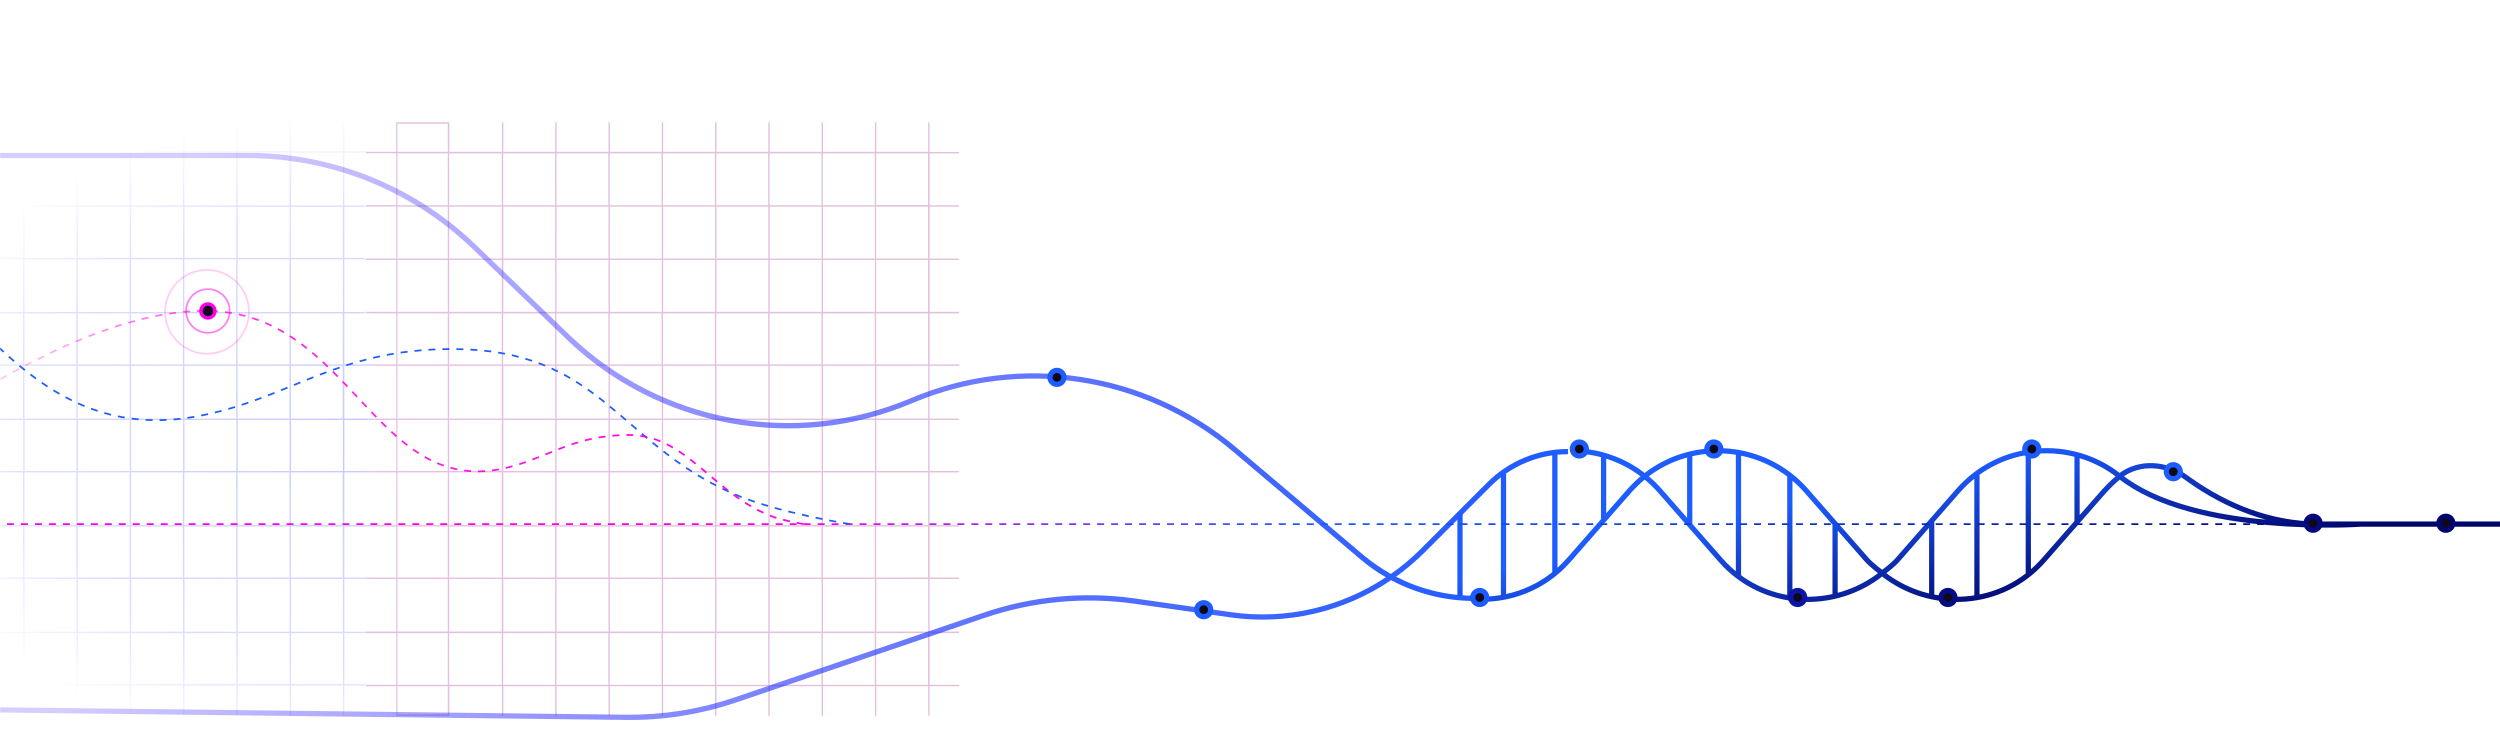 <svg width="1431" height="419" viewBox="0 0 1431 419" fill="none" xmlns="http://www.w3.org/2000/svg">
<g clip-path="url(#clip0_144_753)">
<g opacity="0.5">
<path opacity="0.5" fill-rule="evenodd" clip-rule="evenodd" d="M196.2 147.6V118.4H166.5V147.6H196.2ZM197.1 147.6H209V148.4H197.1V178.6H209V179.4H197.1V208.6H214V209.4H197.1V239.6H214V240.4H197.1V269.6H214V270.4H197.1V300.6H214V301.4H197.1V330.6H209V331.4H197.1V361.6H209V362.4H197.1V391.6H209V392.4H197.1V409.7H196.3V392.4H166.6V409.7H165.8V392.4H136.1V409.7H135.3V392.4H105.6V409.7H104.8V392.4H75.1V409.7H74.3V392.4H44.6V409.7H43.8V392.4H14.1V409.7H13.3V392.4H-16.4V409.7H-17.2V392.4H-46.9V409.7H-47.7V392.4H-77.8V408.9V409.7H-78.6H-107.4H-108.2V408.9V392.4H-125.8H-126.2V392V362.4V362V361.6V331V330.6H-125.8H-108.2V301.4H-125.8H-126.2V301V270V269.6H-125.8H-108.2V240.4H-125.8H-126.2V240V209V208.6H-125.8H-108.2V179.4H-125.8H-126.2V179V148V147.6H-125.8H-108.2V118.4H-125.8H-126.2V118V87V86.6H-125.8H-108.2V70.8V70H-107.4H-78.6H-77.8V70.8V86.5H-47.7V70H-46.9V86.6H-17.2V70H-16.4V86.6H13.3V70H14.1V86.6H43.8V70H44.6V86.6H74.3V70H75.1V86.6H104.8V70H105.6V86.6H135.3V70H136.1V86.6H165.8V70H166.6V86.6H196.3V70H197.1V86.6H209V87.4H197.1V117.6H209V118.4H197.1V147.6ZM-125.6 361.6V331.4H-108.4V361.6H-125.6ZM-107.5 361.6V331.4H-78.7V361.6H-107.5ZM-77.9 361.6V331.4H-47.8V361.6H-77.9ZM-46.9 361.6V331.4H-17.2V361.6H-46.9ZM-16.4 361.6V331.4H13.3V361.6H-16.4ZM14.1 361.6V331.4H43.8V361.6H14.1ZM44.6 361.6V331.4H74.3V361.6H44.6ZM75.1 361.6V331.4H104.8V361.6H75.1ZM105.6 361.6V331.4H135.3V361.6H105.6ZM136.1 361.6V331.4H165.8V361.6H136.1ZM166.6 361.6V331.4H196.3V361.6H166.6ZM-125.6 362.4H-108.4V391.6H-125.6V362.4ZM-107.5 391.6V362.4H-78.7V391.6H-107.5ZM-78.7 392.4V408.9H-107.5V392.4H-78.7ZM-77.9 391.6V362.4H-47.8V391.6H-77.9ZM-46.9 391.6V362.4H-17.2V391.6H-46.9ZM-16.4 391.6V362.4H13.3V391.6H-16.4ZM14.1 391.6V362.4H43.8V391.6H14.1ZM44.6 391.6V362.4H74.3V391.6H44.6ZM75.1 391.6V362.4H104.8V391.6H75.1ZM105.6 391.6V362.4H135.3V391.6H105.6ZM136.1 391.6V362.4H165.8V391.6H136.1ZM166.6 391.6V362.4H196.3V391.6H166.6ZM196.2 330.6H166.5V301.4H196.2V330.6ZM165.7 330.6H136V301.4H165.7V330.6ZM135.2 330.6H105.5V301.4H135.2V330.6ZM104.7 330.6H75V301.4H104.7V330.6ZM74.2 330.6H44.5V301.4H74.2V330.6ZM43.7 330.6H14V301.4H43.7V330.6ZM13.2 330.6H-16.5V301.4H13.2V330.6ZM-17.3 330.6H-47V301.4H-17.3V330.6ZM-47.8 330.6H-77.9V301.4H-47.8V330.6ZM-78.7 330.6H-107.5V301.4H-78.7V330.6ZM-107.5 269.6V240.4H-78.7V269.6H-107.5ZM-78.7 270.4H-107.5V300.6H-78.7V270.4ZM-77.9 269.6V240.4H-47.8V269.6H-77.9ZM-47.8 270.4H-77.9V300.6H-47.8V270.4ZM-46.9 269.6V240.4H-17.2V269.6H-46.9ZM-17.3 270.4H-47V300.6H-17.3V270.4ZM-16.4 269.6V240.4H13.3V269.6H-16.4ZM13.2 270.4H-16.5V300.6H13.2V270.4ZM14.1 269.6V240.4H43.8V269.6H14.1ZM43.7 270.4H14V300.6H43.7V270.4ZM44.6 269.6V240.4H74.3V269.6H44.6ZM74.2 270.4H44.5V300.6H74.2V270.4ZM75.1 269.6V240.4H104.8V269.6H75.1ZM104.7 270.4H75V300.6H104.7V270.4ZM105.6 269.6V240.4H135.3V269.6H105.6ZM135.2 270.4H105.5V300.6H135.2V270.4ZM136.1 269.6V240.4H165.8V269.6H136.1ZM165.7 270.4H136V300.6H165.7V270.4ZM166.6 269.6V240.4H196.3V269.6H166.6ZM196.2 270.4H166.5V300.6H196.2V270.4ZM-108.4 300.6V270.4H-125.6V300.6H-108.4ZM196.2 239.6V209.4H166.5V239.6H196.2ZM196.2 208.6H166.5V179.4H196.2V208.6ZM165.7 239.6V209.4H136V239.6H165.7ZM165.7 208.6H136V179.4H165.7V208.6ZM135.2 239.6V209.4H105.5V239.6H135.2ZM135.2 208.6H105.5V179.4H135.2V208.6ZM104.7 239.6V209.4H75V239.6H104.7ZM104.7 208.6H75V179.4H104.7V208.6ZM74.2 239.6V209.4H44.5V239.6H74.2ZM74.2 208.6H44.5V179.4H74.2V208.6ZM43.7 239.6V209.4H14V239.6H43.7ZM43.7 208.6H14V179.4H43.7V208.6ZM13.2 239.6V209.4H-16.5V239.6H13.2ZM13.2 208.6H-16.5V179.4H13.2V208.6ZM-17.3 239.6V209.4H-47V239.6H-17.3ZM-17.3 208.6H-47V179.4H-17.3V208.6ZM-47.8 239.6V209.4H-77.9V239.6H-47.8ZM-47.8 208.6H-77.9V179.4H-47.8V208.6ZM-78.7 239.6V209.4H-107.5V239.6H-78.7ZM-78.7 208.6H-107.5V179.4H-78.7V208.6ZM-108.4 239.6V209.4H-125.6V239.6H-108.4ZM-107.5 147.6V118.4H-78.7V147.6H-107.5ZM-78.7 148.4H-107.5V178.6H-78.7V148.4ZM-77.9 147.6V118.4H-47.8V147.6H-77.9ZM-47.8 148.4H-77.9V178.6H-47.8V148.4ZM-46.9 147.6V118.4H-17.2V147.6H-46.9ZM-17.3 148.4H-47V178.6H-17.3V148.4ZM-16.4 147.6V118.4H13.3V147.6H-16.4ZM13.2 148.4H-16.5V178.6H13.2V148.4ZM14.1 147.6V118.4H43.8V147.6H14.1ZM43.7 148.4H14V178.6H43.7V148.4ZM44.6 147.6V118.4H74.3V147.6H44.6ZM74.2 148.4H44.5V178.6H74.2V148.4ZM75.1 147.6V118.4H104.8V147.6H75.1ZM104.7 148.4H75V178.6H104.7V148.4ZM105.6 147.6V118.4H135.3V147.6H105.6ZM135.2 148.4H105.5V178.6H135.2V148.4ZM136.1 147.6V118.4H165.8V147.6H136.1ZM165.7 148.4H136V178.6H165.7V148.4ZM166.6 148.4H196.3V178.6H166.6V148.4ZM-108.4 178.6V148.4H-125.6V178.6H-108.4ZM166.6 117.6H196.3V87.4H166.6V117.6ZM165.7 117.6V87.4H136V117.6H165.7ZM135.2 117.6V87.4H105.5V117.6H135.2ZM104.7 117.6V87.4H75V117.6H104.7ZM74.2 117.6V87.4H44.5V117.6H74.2ZM43.7 117.6V87.4H14V117.6H43.7ZM13.2 117.6V87.4H-16.5V117.6H13.2ZM-17.3 117.6V87.4H-47V117.6H-17.3ZM-47.8 117.6V87.4H-77.9V117.6H-47.8ZM-78.7 117.6V87.4H-107.5V117.6H-78.7ZM-107.5 70.8V86.5H-78.7V70.8H-107.5ZM-108.4 117.6V87.4H-125.6V117.6H-108.4Z" fill="url(#paint0_radial_144_753)"/>
<path opacity="0.5" fill-rule="evenodd" clip-rule="evenodd" d="M531.2 118.3V148H501.5V118.3H531.2ZM549 148H532.1V118.3H549V117.5H532.1V87.8H549V87H532.1V70H531.3V86.9H501.6V70H500.8V86.9H471.1V70H470.3V86.9H440.6V70H439.8V86.9H410.1V70H409.3V86.9H379.6V70H378.8V86.9H349.1V70H348.3V86.9H318.6V70H317.8V86.9H288.1V70H287.3V86.9H257.2V70.8V70H256.4H227.6H226.8V70.8V86.9H209.4V87.7H226.8V117.4H209.4V118.2H226.8V148H209.4V148.8H226.8V178.5H209.4V179.3H214.2V179.4H226.8V208.6H214.2V209.4H226.8V239.6H214.2V240.4H226.8V269.6H214.2V270.4H226.8V300.6H214.2V301.4H226.8V330.6H214.2H209.2V331.4H226.8V361.5H209.4V361.6H209.2V362.4H226.8V392H209.4V392.8H226.8V408.9V409.7H227.6H256.4H257.2V408.9V392.8H287.3V409.7H288.1V392.8H317.8V409.7H318.6V392.8H348.3V409.7H349.1V392.8H378.8V409.7H379.6V392.8H409.3V409.7H410.1V392.8H439.8V409.7H440.6V392.8H470.3V409.7H471.1V392.8H500.8V409.7H501.6V392.8H531.3V409.7H532.1V392.8H549V392H532.1V362.4H549V362.3V361.5H532.1V331.4H549V330.6H532.1V301.4H549V300.6H532.1V270.4H549V269.6H532.1V240.4H549V239.6H532.1V209.4H549V208.6H532.1V179.4H549V179.3V178.5H532.1V148.8H549V148ZM501.6 361.5H531.3V331.4H501.6V361.5ZM471.1 361.5H500.8V331.4H471.1V361.5ZM440.6 361.5H470.3V331.4H440.6V361.5ZM410.1 361.5H439.8V331.4H410.1V361.5ZM379.6 361.5H409.3V331.4H379.6V361.5ZM349.1 361.5H378.8V331.4H349.1V361.5ZM318.6 361.5H348.3V331.4H318.6V361.5ZM288.1 361.5H317.8V331.4H288.1V361.5ZM257.1 361.5H287.2V331.4H257.1V361.5ZM227.5 361.5H256.3V331.4H227.5V361.5ZM531.2 392H501.5V362.4H531.2V392ZM500.7 392H471V362.4H500.7V392ZM470.2 392H440.5V362.4H470.2V392ZM439.7 392H410V362.4H439.7V392ZM409.2 392H379.5V362.4H409.2V392ZM378.7 392H349V362.4H378.7V392ZM348.2 392H318.5V362.4H348.2V392ZM317.7 392H288V362.4H317.7V392ZM287.2 392H257.1V362.4H287.2V392ZM256.3 392.8V408.9H227.5V392.8H256.3ZM227.5 392H256.3V362.4H227.5V392ZM531.2 301.4V330.6H501.5V301.4H531.2ZM501.6 300.6H531.3V270.4H501.6V300.6ZM500.7 301.4V330.6H471V301.4H500.7ZM471.1 300.6H500.8V270.4H471.1V300.6ZM470.2 301.4V330.6H440.5V301.4H470.2ZM440.6 300.6H470.3V270.4H440.6V300.6ZM439.7 301.4V330.6H410V301.4H439.7ZM410.1 300.6H439.8V270.4H410.1V300.6ZM409.2 301.4V330.6H379.5V301.4H409.2ZM379.6 300.6H409.3V270.4H379.6V300.6ZM378.7 301.4V330.6H349V301.4H378.7ZM349.1 300.6H378.8V270.4H349.1V300.6ZM348.2 301.4V330.6H318.5V301.4H348.2ZM318.6 300.6H348.3V270.4H318.6V300.6ZM317.7 301.4V330.6H288V301.4H317.7ZM288.1 300.6H317.8V270.4H288.1V300.6ZM287.2 301.4V330.6H257.1V301.4H287.2ZM257.1 300.6H287.2V270.4H257.1V300.6ZM256.3 301.4V330.6H227.5V301.4H256.3ZM227.5 300.6H256.3V270.4H227.5V300.6ZM227.5 209.4V239.6H256.3V209.4H227.5ZM257.1 209.4V239.6H287.2V209.4H257.1ZM257.1 240.4H287.2V269.6H257.1V240.4ZM288.1 209.4V239.6H317.8V209.4H288.1ZM288.1 240.4H317.8V269.6H288.1V240.4ZM318.6 209.4V239.6H348.3V209.4H318.6ZM318.6 240.4H348.3V269.6H318.6V240.4ZM349.1 209.4V239.6H378.8V209.4H349.1ZM349.1 240.4H378.8V269.6H349.1V240.4ZM379.6 209.4V239.6H409.3V209.4H379.6ZM379.6 240.4H409.3V269.6H379.6V240.4ZM410.1 209.4V239.6H439.8V209.4H410.1ZM410.1 240.4H439.8V269.6H410.1V240.4ZM440.6 209.4V239.6H470.3V209.4H440.6ZM440.6 240.4H470.3V269.6H440.6V240.4ZM471.1 209.4V239.6H500.8V209.4H471.1ZM471.1 240.4H500.8V269.6H471.1V240.4ZM501.6 209.4V239.6H531.3V209.4H501.6ZM501.6 240.4H531.3V269.6H501.6V240.4ZM256.3 240.4V269.6H227.5V240.4H256.3ZM531.2 179.4V208.6H501.5V179.4H531.2ZM500.7 179.4V208.6H471V179.4H500.7ZM470.2 179.4V208.6H440.5V179.4H470.2ZM439.7 179.4V208.6H410V179.4H439.7ZM409.2 179.4V208.6H379.5V179.4H409.2ZM378.7 179.4V208.6H349V179.4H378.7ZM348.2 179.4V208.6H318.5V179.4H348.2ZM317.7 179.4V208.6H288V179.4H317.7ZM287.2 179.4V208.6H257.1V179.4H287.2ZM256.3 179.4V208.6H227.5V179.4H256.3ZM227.5 118.3V148H256.3V118.3H227.5ZM257.1 118.3V148H287.2V118.3H257.1ZM257.1 148.8H287.2V178.5H257.1V148.8ZM288.1 118.3V148H317.8V118.3H288.1ZM288.1 148.8H317.8V178.5H288.1V148.8ZM318.6 118.3V148H348.3V118.3H318.6ZM318.6 148.8H348.3V178.5H318.6V148.8ZM349.1 118.3V148H378.8V118.3H349.1ZM349.1 148.8H378.8V178.5H349.1V148.8ZM379.6 118.3V148H409.3V118.3H379.6ZM379.6 148.8H409.3V178.5H379.6V148.8ZM410.1 118.3V148H439.8V118.3H410.1ZM410.1 148.8H439.8V178.5H410.1V148.8ZM440.6 118.3V148H470.3V118.3H440.6ZM440.6 148.8H470.3V178.5H440.6V148.8ZM471.1 118.3V148H500.8V118.3H471.1ZM471.1 148.8H500.8V178.5H471.1V148.8ZM531.2 148.8H501.5V178.5H531.2V148.8ZM256.3 148.8V178.5H227.5V148.8H256.3ZM531.2 117.4H501.5V87.8H531.2V117.4ZM500.7 87.8V117.5H471V87.8H500.7ZM470.2 87.8V117.5H440.5V87.8H470.2ZM439.7 87.8V117.5H410V87.8H439.7ZM409.2 87.8V117.5H379.5V87.8H409.2ZM378.7 87.8V117.5H349V87.8H378.7ZM348.2 87.8V117.5H318.5V87.8H348.2ZM317.7 87.8V117.5H288V87.8H317.7ZM287.2 87.8V117.5H257.1V87.8H287.2ZM256.3 87.8V117.5H227.5V87.8H256.3ZM227.5 86.9V70.8H256.3V86.9H227.5Z" fill="url(#paint1_radial_144_753)"/>
</g>
<path fill-rule="evenodd" clip-rule="evenodd" d="M796.1 328.5C790.6 325.4 785.4 321.8 780.6 317.8L707.9 256.3C656 212.4 583.9 201.5 521.3 227.9C454.9 256 378.2 241.8 326.2 191.9L272.4 140.1C237.3 106.3 190.5 87.5 141.8 87.5H-25V90.5H141.7C189.6 90.5 235.7 109.1 270.3 142.3L324.1 194.1C376.9 244.9 454.9 259.3 522.4 230.7C583.9 204.7 654.9 215.4 705.9 258.6L778.6 320.1C783.2 324 788.1 327.5 793.3 330.4C767.5 347.5 736 354.9 704.7 350.4L649.9 342.6C620.6 338.4 590.7 341.2 562.6 350.8L420.4 399.2C400.4 406 379.5 409.3 358.4 409.1L-46 404.3V407.3L358.4 412.1C379.8 412.4 401.1 409 421.4 402.1L563.6 353.7C591.2 344.3 620.6 341.5 649.5 345.6L704.3 353.4C736.8 358 769.6 350.2 796.3 332.1C810.9 339.9 827.3 344 844 344V341C828.3 341 812.9 337.2 799.1 330.1C804.8 326 810.2 321.4 815.3 316.4L853.4 278.3C865.1 266.6 881 260 897.5 260V257C880.1 257 863.5 263.9 851.2 276.2L813.1 314.3C807.9 319.5 802.2 324.3 796.1 328.5Z" fill="url(#paint2_linear_144_753)"/>
<path d="M1351.5 300H1326.8C1300.1 300 1274.7 290 1253 274.5C1252.7 274.3 1252.3 274 1251.9 273.7C1240.4 265.1 1224.5 263.7 1213.2 272.6M1351.5 300C1351.5 300 1256 306.7 1213.3 272.6M1351.5 300H1447M1213.3 272.6C1209.1 276 1204.5 281 1204.5 281L1169.9 320.5C1145.8 348.1 1104.8 350.1 1077.3 328.1C1077.3 328.1 1083.4 323.6 1086.1 320.5L1120.7 281C1144.7 253.5 1185.7 250.6 1213.3 272.6ZM941.4 272.6C944.5 275.1 947.5 277.9 950.2 281L984.8 320.5C1008.9 348.1 1049.9 350.1 1077.4 328.1C1077.4 328.1 1071.4 323.6 1068.6 320.5L1034 281C1010 253.5 969 250.6 941.4 272.6ZM941.4 272.6C938.3 275.1 935.4 277.9 932.6 281L898 320.5C883.8 336.8 863.6 344.1 843.9 342.9M941.4 272.6C930.1 263.6 916.6 258.8 903 258.1M1188.9 298.9V261.2M1161 329.5V259.3M1131.6 342.1V271.1M1105.7 341.5V297.5M917.9 297.9V260.2M890 328.3V258.3M860.6 341.1V271.1M835.7 341.1V293.6M967.2 300.4V260.2M995.1 330V259.3M1024.5 342.3V272.1M1050.4 341.2V299.5" stroke="url(#paint3_linear_144_753)" stroke-width="3"/>
<path d="M1312 300H-52M-52 300L-42.9 294.5M-52 300L-42.9 305.5" stroke="url(#paint4_linear_144_753)" stroke-dasharray="4 4"/>
<path d="M486.5 300C486.5 300 444.5 293.5 419.5 282.5C353.2 253.3 343.6 199.8 258.7 199.8C193.2 199.8 166.3 227.8 115 237.9C37.6 253.1 -1.4 198.8 -50 146.5" stroke="#1D5CFF" stroke-dasharray="4 4"/>
<path d="M460 300C460 300 448.5 298 443 296C408.2 283.3 393.5 249 360 249C326.5 249 312.7 263.3 286.5 268.5C219.3 281.7 202.1 192.4 134.5 179.5C40.3 162.6 -105.4 292.1 -112.3 298.3C-112.5 298.5 -112.5 298.7 -112.5 299V300.6" stroke="url(#paint5_linear_144_753)" stroke-dasharray="4 4"/>
<path d="M1400 303.5C1397.79 303.5 1396 301.709 1396 299.5C1396 297.291 1397.79 295.5 1400 295.5C1402.21 295.5 1404 297.291 1404 299.5C1404 301.709 1402.21 303.5 1400 303.5Z" fill="#0E0818" stroke="#01056C" stroke-width="3"/>
<path d="M1324 303.5C1321.79 303.5 1320 301.709 1320 299.5C1320 297.291 1321.79 295.5 1324 295.5C1326.21 295.5 1328 297.291 1328 299.5C1328 301.709 1326.21 303.5 1324 303.5Z" fill="#0E0818" stroke="#04097D" stroke-width="3"/>
<path d="M689 353C686.791 353 685 351.209 685 349C685 346.791 686.791 345 689 345C691.209 345 693 346.791 693 349C693 351.209 691.209 353 689 353Z" fill="#0E0818" stroke="#1D5CFF" stroke-width="3"/>
<path d="M605 220C602.791 220 601 218.209 601 216C601 213.791 602.791 212 605 212C607.209 212 609 213.791 609 216C609 218.209 607.209 220 605 220Z" fill="#0E0818" stroke="#1D5CFF" stroke-width="3"/>
<path d="M1163 261C1160.79 261 1159 259.209 1159 257C1159 254.791 1160.79 253 1163 253C1165.21 253 1167 254.791 1167 257C1167 259.209 1165.21 261 1163 261Z" fill="#0E0818" stroke="#1D5CFF" stroke-width="3"/>
<path d="M1029 346C1026.79 346 1025 344.209 1025 342C1025 339.791 1026.79 338 1029 338C1031.21 338 1033 339.791 1033 342C1033 344.209 1031.21 346 1029 346Z" fill="#0E0818" stroke="#0C13A7" stroke-width="3"/>
<path d="M904 261C901.791 261 900 259.209 900 257C900 254.791 901.791 253 904 253C906.209 253 908 254.791 908 257C908 259.209 906.209 261 904 261Z" fill="#0E0818" stroke="#1D5CFF" stroke-width="3"/>
<path d="M1244 274C1241.79 274 1240 272.209 1240 270C1240 267.791 1241.79 266 1244 266C1246.21 266 1248 267.791 1248 270C1248 272.209 1246.21 274 1244 274Z" fill="#0E0818" stroke="#1D5CFF" stroke-width="3"/>
<path d="M1115 346C1112.79 346 1111 344.209 1111 342C1111 339.791 1112.79 338 1115 338C1117.21 338 1119 339.791 1119 342C1119 344.209 1117.21 346 1115 346Z" fill="#0E0818" stroke="#060B87" stroke-width="3"/>
<path d="M981 261C978.791 261 977 259.209 977 257C977 254.791 978.791 253 981 253C983.209 253 985 254.791 985 257C985 259.209 983.209 261 981 261Z" fill="#0E0818" stroke="#1D5CFF" stroke-width="3"/>
<path d="M847 346C844.791 346 843 344.209 843 342C843 339.791 844.791 338 847 338C849.209 338 851 339.791 851 342C851 344.209 849.209 346 847 346Z" fill="#0E0818" stroke="#1D5CFF" stroke-width="3"/>
<path opacity="0.5" d="M119 190.5C112.096 190.5 106.5 184.904 106.5 178C106.5 171.096 112.096 165.5 119 165.5C125.904 165.5 131.5 171.096 131.5 178C131.5 184.904 125.904 190.5 119 190.5Z" stroke="#FF00E5"/>
<path d="M119 182C116.791 182 115 180.209 115 178C115 175.791 116.791 174 119 174C121.209 174 123 175.791 123 178C123 180.209 121.209 182 119 182Z" fill="#0F0821" stroke="#FF00E5" stroke-width="2"/>
<path opacity="0.2" d="M118.5 202.5C105.245 202.5 94.5 191.755 94.5 178.5C94.5 165.245 105.245 154.5 118.5 154.5C131.755 154.5 142.5 165.245 142.5 178.5C142.5 191.755 131.755 202.5 118.5 202.5Z" stroke="#FF00E5"/>
</g>
<defs>
<radialGradient id="paint0_radial_144_753" cx="0" cy="0" r="1" gradientUnits="userSpaceOnUse" gradientTransform="translate(198.534 252.988) rotate(-177.165) scale(262.822 189.648)">
<stop stop-color="#1D26FF"/>
<stop offset="0.688" stop-color="#1D26FF" stop-opacity="0.63"/>
<stop offset="1" stop-color="#1D26FF" stop-opacity="0"/>
</radialGradient>
<radialGradient id="paint1_radial_144_753" cx="0" cy="0" r="1" gradientUnits="userSpaceOnUse" gradientTransform="translate(221.04 248.031) rotate(0.329) scale(348.507 183.739)">
<stop stop-color="#A9008C"/>
<stop offset="1" stop-color="#890670"/>
</radialGradient>
<linearGradient id="paint2_linear_144_753" x1="835.882" y1="449.619" x2="77.179" y2="232.298" gradientUnits="userSpaceOnUse">
<stop stop-color="#1D5CFF"/>
<stop offset="1" stop-color="#2100FF" stop-opacity="0.19"/>
</linearGradient>
<linearGradient id="paint3_linear_144_753" x1="1127.75" y1="264.272" x2="1147.42" y2="349.272" gradientUnits="userSpaceOnUse">
<stop stop-color="#1D5CFF"/>
<stop offset="1" stop-color="#00056B"/>
</linearGradient>
<linearGradient id="paint4_linear_144_753" x1="1312.02" y1="300" x2="440.523" y2="300" gradientUnits="userSpaceOnUse">
<stop stop-color="#04097D"/>
<stop offset="0.638" stop-color="#1D5CFF"/>
<stop offset="1" stop-color="#FF00E5"/>
</linearGradient>
<linearGradient id="paint5_linear_144_753" x1="402.468" y1="324.863" x2="-53.032" y2="225.863" gradientUnits="userSpaceOnUse">
<stop stop-color="#FF00E5"/>
<stop offset="0.568" stop-color="#FF00E5" stop-opacity="0.863"/>
<stop offset="1" stop-color="#FF00E5" stop-opacity="0"/>
</linearGradient>
<clipPath id="clip0_144_753">
<rect width="1430.9" height="419" fill="white" transform="matrix(-1 0 0 1 1431 0)"/>
</clipPath>
</defs>
</svg>
